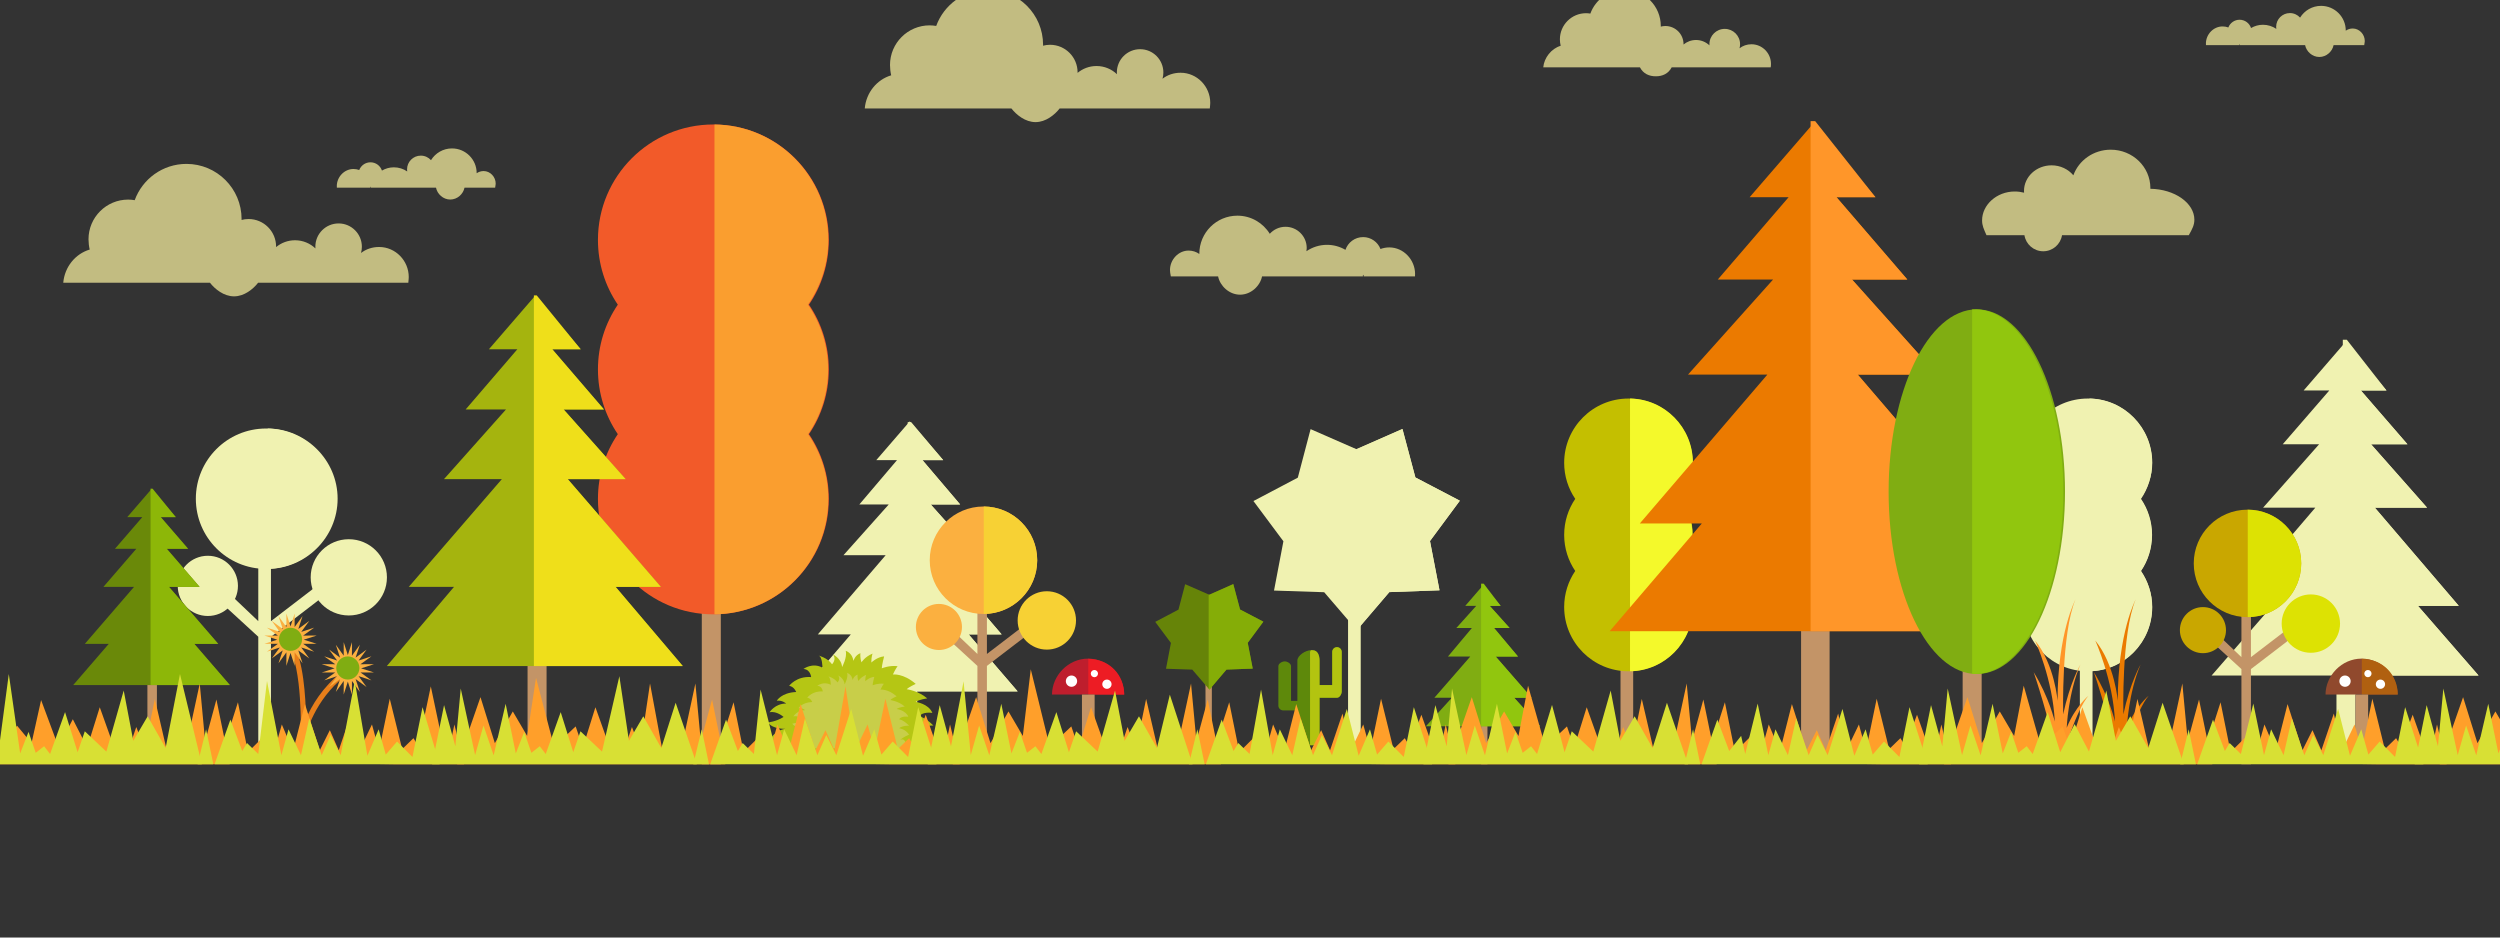<?xml version="1.0" encoding="UTF-8" standalone="no"?>
<svg
   xmlns:dc="http://purl.org/dc/elements/1.1/"
   xmlns:cc="http://creativecommons.org/ns#"
   xmlns:rdf="http://www.w3.org/1999/02/22-rdf-syntax-ns#"
   xmlns:svg="http://www.w3.org/2000/svg"
   xmlns="http://www.w3.org/2000/svg"
   xmlns:sodipodi="http://sodipodi.sourceforge.net/DTD/sodipodi-0.dtd"
   xmlns:inkscape="http://www.inkscape.org/namespaces/inkscape"
   version="1.1"
   id="svg9311"
   viewBox="0 0 800 300"
   height="300"
   width="800"
   inkscape:version="0.91 r"
   sodipodi:docname="ecommerce_background_fall.svg">
  <rect x="0" y="0" width="800" height="300" fill="#333333" stroke="none"/>
  <sodipodi:namedview
     pagecolor="#ffffff"
     bordercolor="#666666"
     borderopacity="1"
     objecttolerance="10"
     gridtolerance="10"
     guidetolerance="10"
     inkscape:pageopacity="0"
     inkscape:pageshadow="2"
     inkscape:window-width="1440"
     inkscape:window-height="863"
     id="namedview249"
     showgrid="false"
     inkscape:zoom="0.71241008"
     inkscape:cx="426.90364"
     inkscape:cy="91.894814"
     inkscape:window-x="0"
     inkscape:window-y="180"
     inkscape:window-maximized="1"
     inkscape:current-layer="svg9311" />
  <defs
     id="defs9313">
    <clipPath
       id="clipPath1444"
       clipPathUnits="userSpaceOnUse">
      <path
         id="path1446"
         d="m 0,534 800,0 0,50 -800,0 0,-50 z" />
    </clipPath>
    <clipPath
       id="clipPath42"
       clipPathUnits="userSpaceOnUse">
      <path
         id="path44"
         d="M 0,800 800,800 800,0 0,0 0,800 Z" />
    </clipPath>
    <clipPath
       id="clipPath1166"
       clipPathUnits="userSpaceOnUse">
      <path
         id="path1168"
         d="m 25.44,723.507 109.057,0 0,-41.812 -109.057,0 0,41.812 z" />
    </clipPath>
    <clipPath
       id="clipPath1182"
       clipPathUnits="userSpaceOnUse">
      <path
         id="path1184"
         d="m 278.44,778.507 109.057,0 0,-41.812 -109.057,0 0,41.812 z" />
    </clipPath>
    <clipPath
       id="clipPath1198"
       clipPathUnits="userSpaceOnUse">
      <path
         id="path1200"
         d="m 492.615,778.507 71.881,0 0,-27.344 -71.881,0 0,27.344 z" />
    </clipPath>
    <clipPath
       id="clipPath1214"
       clipPathUnits="userSpaceOnUse">
      <path
         id="path1216"
         d="m 374.785,707.166 77.369,0 0,-24.937 -77.369,0 0,24.937 z" />
    </clipPath>
    <clipPath
       id="clipPath1230"
       clipPathUnits="userSpaceOnUse">
      <path
         id="path1232"
         d="m 111.785,728.394 50.153,0 0,-16.135 -50.153,0 0,16.135 z" />
    </clipPath>
    <clipPath
       id="clipPath1246"
       clipPathUnits="userSpaceOnUse">
      <path
         id="path1248"
         d="m 701.785,773.394 50.152,0 0,-16.135 -50.152,0 0,16.135 z" />
    </clipPath>
    <clipPath
       id="clipPath1262"
       clipPathUnits="userSpaceOnUse">
      <path
         id="path1264"
         d="m 631.137,727.992 67.008,0 0,-32.06 -67.008,0 0,32.06 z" />
    </clipPath>
  </defs>
  <g
     transform="translate(0,-807.808)"
     id="layer1">
    <g
       transform="matrix(0.811,0,0,0.811,1238.76,902.881)"
       id="g9809">
      <g
         transform="matrix(1.25,0,0,-1.25,-1534.286,851.826)"
         id="g38">
        <g
           id="g40"
           clip-path="url(#clipPath42)">
          <path
             d="m 666,564 -4,0 0,-27 4,0 0,27 z"
             style="fill:#f0f2b1;fill-opacity:1;fill-rule:nonzero;stroke:none"
             id="path994"
             inkscape:connector-curvature="0" />
          <g
             id="g996"
             transform="translate(681.304,617.773)">
            <path
               d="m 0,0 c 2.203,3.245 3.49,7.161 3.49,11.379 0,11.205 -9.083,20.289 -20.288,20.289 -11.205,0 -20.288,-9.084 -20.288,-20.289 0,-4.218 1.288,-8.134 3.491,-11.379 -2.203,-3.246 -3.491,-7.162 -3.491,-11.38 0,-4.218 1.288,-8.135 3.491,-11.379 -2.203,-3.246 -3.491,-7.162 -3.491,-11.38 0,-11.204 9.083,-20.289 20.288,-20.289 11.205,0 20.288,9.085 20.288,20.289 0,4.218 -1.287,8.134 -3.49,11.38 2.203,3.244 3.49,7.161 3.49,11.379 C 3.49,-7.162 2.203,-3.246 0,0"
               style="fill:#f0f2b1;fill-opacity:1;fill-rule:nonzero;stroke:none"
               id="path998"
               inkscape:connector-curvature="0" />
          </g>
          <g
             id="g1000"
             transform="translate(681.143,617.773)">
            <path
               d="m 0,0 c 2.214,3.245 3.709,7.161 3.709,11.38 0,11.123 -8.852,20.151 -19.852,20.282 l 0,-22.759 0,-17.805 0,-4.953 0,-17.806 0,-22.759 c 11,0.131 19.852,9.158 19.852,20.282 0,4.219 -1.398,8.135 -3.612,11.379 2.214,3.245 3.466,7.161 3.466,11.38 C 3.563,-7.16 2.214,-3.244 0,0"
               style="fill:#f0f2b1;fill-opacity:1;fill-rule:nonzero;stroke:none"
               id="path1002"
               inkscape:connector-curvature="0" />
          </g>
          <path
             d="m 435,600 -4,0 0,-63 4,0 0,63 z"
             style="fill:#f0f2b1;fill-opacity:1;fill-rule:nonzero;stroke:none"
             id="path1004"
             inkscape:connector-curvature="0" />
          <g
             id="g1006"
             transform="translate(459.876,588.913)">
            <path
               d="m 0,0 -15.826,-0.572 -10.277,-12.051 -10.317,12.017 -15.829,0.522 2.963,15.558 -9.46,12.7 14.011,7.382 4.031,15.316 14.507,-6.35 14.488,6.399 L -7.628,35.617 6.408,28.28 -3.013,15.55 0,0 Z"
               style="fill:#f0f2b1;fill-opacity:1;fill-rule:nonzero;stroke:none"
               id="path1008"
               inkscape:connector-curvature="0" />
          </g>
          <g
             id="g1010"
             transform="translate(452.248,624.53)">
            <path
               d="m 0,0 -4.081,15.304 -14.599,-6.399 -0.568,0.199 0,-56.703 0.662,-0.641 10.331,12.051 15.856,0.572 -2.999,15.55 9.427,12.73 L 0,0 Z"
               style="fill:#f0f2b1;fill-opacity:1;fill-rule:nonzero;stroke:none"
               id="path1012"
               inkscape:connector-curvature="0" />
          </g>
          <path
             d="m 295,580 -4,0 0,-45 4,0 0,45 z"
             style="fill:#f0f2b1;fill-opacity:1;fill-rule:nonzero;stroke:none"
             id="path1014"
             inkscape:connector-curvature="0" />
          <g
             id="g1016"
             transform="translate(326.694,557)">
            <path
               d="m 0,0 -15.466,18 10.41,0 -21.416,25 13.322,0 -14.277,16 9.283,0 -11.898,14 6.543,0 L -34.058,85.228 -44.619,73 l 6.545,0 -11.898,-14 9.284,0 -14.278,-16 13.323,0 L -63.061,18 -52.65,18 -68.118,0 0,0 Z"
               style="fill:#f0f2b1;fill-opacity:1;fill-rule:nonzero;stroke:none"
               id="path1018"
               inkscape:connector-curvature="0" />
          </g>
          <g
             id="g1020"
             transform="translate(292,557)">
            <path
               d="M 0,0 34.694,0 19.228,18 29.638,18 8.222,43 21.544,43 7.267,59 16.55,59 4.651,73 11.195,73 1.083,85 0,85 0,0 Z"
               style="fill:#f0f2b1;fill-opacity:1;fill-rule:nonzero;stroke:none"
               id="path1022"
               inkscape:connector-curvature="0" />
          </g>
          <g
             id="g1024"
             transform="translate(110.382,589.144)">
            <path
               d="m 0,0 -3.179,2.462 -16.203,-12.431 0,16.824 -4,0 0,-16.824 -14.464,13.738 -3.199,-2.462 17.663,-16.205 0,-39.247 4,0 0,39.247 L 0,0 Z"
               style="fill:#f0f2b1;fill-opacity:1;fill-rule:nonzero;stroke:none"
               id="path1026"
               inkscape:connector-curvature="0" />
          </g>
          <g
             id="g1028"
             transform="translate(111.607,617.82)">
            <path
               d="m 0,0 c 0,-12.237 -9.921,-22.158 -22.159,-22.158 -12.238,0 -22.158,9.921 -22.158,22.158 0,12.238 9.92,22.159 22.158,22.159 C -9.921,22.159 0,12.238 0,0"
               style="fill:#f0f2b1;fill-opacity:1;fill-rule:nonzero;stroke:none"
               id="path1030"
               inkscape:connector-curvature="0" />
          </g>
          <g
             id="g1032"
             transform="translate(127.61,593)">
            <path
               d="m 0,0 c 0,-6.646 -5.388,-12.034 -12.035,-12.034 -6.646,0 -12.034,5.388 -12.034,12.034 0,6.646 5.388,12.035 12.034,12.035 C -5.388,12.035 0,6.646 0,0"
               style="fill:#f0f2b1;fill-opacity:1;fill-rule:nonzero;stroke:none"
               id="path1034"
               inkscape:connector-curvature="0" />
          </g>
          <g
             id="g1036"
             transform="translate(80.582,590.306)">
            <path
               d="m 0,0 c 0,-5.247 -4.254,-9.503 -9.503,-9.503 -5.249,0 -9.504,4.256 -9.504,9.503 0,5.248 4.255,9.504 9.504,9.504 C -4.254,9.504 0,5.248 0,0"
               style="fill:#f0f2b1;fill-opacity:1;fill-rule:nonzero;stroke:none"
               id="path1038"
               inkscape:connector-curvature="0" />
          </g>
          <g
             id="g1040"
             transform="translate(90,639.973)">
            <path
               d="m 0,0 0,-44.305 c 12,0.063 22.044,9.954 22.044,22.153 C 22.044,-9.953 12,-0.063 0,0"
               style="fill:#f0f2b1;fill-opacity:1;fill-rule:nonzero;stroke:none"
               id="path1042"
               inkscape:connector-curvature="0" />
          </g>
          <path
             d="m 749,591 -6,0 0,-56 6,0 0,56 z"
             style="fill:#f0f2b1;fill-opacity:1;fill-rule:nonzero;stroke:none"
             id="path1044"
             inkscape:connector-curvature="0" />
          <g
             id="g1046"
             transform="translate(787.855,562)">
            <path
               d="m 0,0 -19.136,22 12.881,0 -26.498,31 16.483,0 -17.665,20 11.487,0 -14.722,17 8.096,0 -13.064,15.128 L -55.204,90 l 8.098,0 -14.722,-17 11.487,0 -17.666,-20 16.484,0 -26.498,-31 12.88,0 L -84.278,0 0,0 Z"
               style="fill:#f0f2b1;fill-opacity:1;fill-rule:nonzero;stroke:none"
               id="path1048"
               inkscape:connector-curvature="0" />
          </g>
          <g
             id="g1050"
             transform="translate(745,562)">
            <path
               d="M 0,0 42.854,0 23.719,22 36.6,22 10.102,53 26.585,53 8.92,73 20.406,73 5.685,90 13.78,90 1.27,106 0,106 0,0 Z"
               style="fill:#f0f2b1;fill-opacity:1;fill-rule:nonzero;stroke:none"
               id="path1052"
               inkscape:connector-curvature="0" />
          </g>
          <path
             d="m 521,564 -4,0 0,-27 4,0 0,27 z"
             style="fill:#c39467;fill-opacity:1;fill-rule:nonzero;stroke:none"
             id="path1054"
             inkscape:connector-curvature="0" />
          <g
             id="g1056"
             transform="translate(536.304,617.773)">
            <path
               d="m 0,0 c 2.203,3.245 3.49,7.161 3.49,11.379 0,11.205 -9.083,20.289 -20.288,20.289 -11.205,0 -20.288,-9.084 -20.288,-20.289 0,-4.218 1.288,-8.134 3.491,-11.379 -2.203,-3.246 -3.491,-7.162 -3.491,-11.38 0,-4.218 1.288,-8.135 3.491,-11.379 -2.203,-3.246 -3.491,-7.162 -3.491,-11.38 0,-11.204 9.083,-20.289 20.288,-20.289 11.205,0 20.288,9.085 20.288,20.289 0,4.218 -1.287,8.134 -3.49,11.38 2.203,3.244 3.49,7.161 3.49,11.379 C 3.49,-7.162 2.203,-3.246 0,0"
               style="fill:#c4bf00;fill-opacity:1;fill-rule:nonzero;stroke:none"
               id="path1058"
               inkscape:connector-curvature="0" />
          </g>
          <g
             id="g1060"
             transform="translate(536.143,617.773)">
            <path
               d="m 0,0 c 2.214,3.245 3.709,7.161 3.709,11.38 0,11.123 -8.852,20.151 -19.852,20.282 l 0,-22.759 0,-17.805 0,-4.953 0,-17.806 0,-22.759 c 11,0.131 19.852,9.158 19.852,20.282 0,4.219 -1.398,8.135 -3.612,11.379 2.214,3.245 3.466,7.161 3.466,11.38 C 3.563,-7.16 2.214,-3.244 0,0"
               style="fill:#f4f92b;fill-opacity:1;fill-rule:nonzero;stroke:none"
               id="path1062"
               inkscape:connector-curvature="0" />
          </g>
          <path
             d="m 233,583 -6,0 0,-49 6,0 0,49 z"
             style="fill:#c39467;fill-opacity:1;fill-rule:nonzero;stroke:none"
             id="path1064"
             inkscape:connector-curvature="0" />
          <g
             id="g1066"
             transform="translate(260.826,679.074)">
            <path
               d="m 0,0 c 3.957,5.828 6.27,12.863 6.27,20.438 0,20.125 -16.314,36.439 -36.439,36.439 -20.125,0 -36.439,-16.314 -36.439,-36.439 0,-7.575 2.312,-14.61 6.269,-20.438 -3.957,-5.829 -6.269,-12.863 -6.269,-20.438 0,-7.575 2.312,-14.61 6.269,-20.438 -3.957,-5.83 -6.269,-12.863 -6.269,-20.439 0,-20.124 16.314,-36.44 36.439,-36.44 20.125,0 36.439,16.316 36.439,36.44 0,7.576 -2.313,14.609 -6.27,20.439 3.957,5.828 6.27,12.863 6.27,20.438 C 6.27,-12.863 3.957,-5.829 0,0"
               style="fill:#f25a29;fill-opacity:1;fill-rule:nonzero;stroke:none"
               id="path1068"
               inkscape:connector-curvature="0" />
          </g>
          <g
             id="g1070"
             transform="translate(260.538,679.073)">
            <path
               d="m 0,0 c 3.977,5.828 6.388,12.861 6.388,20.439 0,19.978 -15.926,36.192 -35.926,36.428 l 0,-40.877 0,-31.98 0,-8.896 0,-31.98 0,-40.877 c 20,0.237 35.926,16.45 35.926,36.429 0,7.577 -2.374,14.61 -6.351,20.438 3.977,5.828 6.295,12.861 6.295,20.439 C 6.332,-12.861 3.977,-5.827 0,0"
               style="fill:#fa9e2f;fill-opacity:1;fill-rule:nonzero;stroke:none"
               id="path1072"
               inkscape:connector-curvature="0" />
          </g>
          <path
             d="m 388,570 -2,0 0,-33 2,0 0,33 z"
             style="fill:#c39467;fill-opacity:1;fill-rule:nonzero;stroke:none"
             id="path1074"
             inkscape:connector-curvature="0" />
          <g
             id="g1076"
             transform="translate(400.899,564.19)">
            <path
               d="m 0,0 -8.29,-0.3 -5.382,-6.311 -5.404,6.294 -8.291,0.273 1.553,8.148 -4.956,6.653 7.339,3.866 2.111,8.023 7.599,-3.327 7.588,3.352 2.137,-8.016 L 3.356,14.813 -1.578,8.145 0,0 Z"
               style="fill:#668408;fill-opacity:1;fill-rule:nonzero;stroke:none"
               id="path1078"
               inkscape:connector-curvature="0" />
          </g>
          <g
             id="g1080"
             transform="translate(396.904,582.846)">
            <path
               d="m 0,0 -2.137,8.016 -7.558,-3.352 -0.209,0.105 0,-29.7 0.258,-0.336 5.367,6.312 8.282,0.3 -1.582,8.144 4.933,6.668 L 0,0 Z"
               style="fill:#85ad07;fill-opacity:1;fill-rule:nonzero;stroke:none"
               id="path1082"
               inkscape:connector-curvature="0" />
          </g>
          <path
             d="m 178,597 -6,0 0,-62 6,0 0,62 z"
             style="fill:#c39467;fill-opacity:1;fill-rule:nonzero;stroke:none"
             id="path1084"
             inkscape:connector-curvature="0" />
          <g
             id="g1086"
             transform="translate(220.994,565)">
            <path
               d="m 0,0 -21.211,25 14.277,0 -29.371,34 18.271,0 -19.58,22 12.731,0 -16.318,19 8.974,0 -14.48,16.769 L -61.191,100 -52.215,100 -68.533,81 -55.8,81 -75.382,59 -57.11,59 -86.482,25 -72.205,25 -93.418,0 0,0 Z"
               style="fill:#a5b40e;fill-opacity:1;fill-rule:nonzero;stroke:none"
               id="path1088"
               inkscape:connector-curvature="0" />
          </g>
          <g
             id="g1090"
             transform="translate(174,565)">
            <path
               d="M 0,0 46.994,0 25.783,25 40.061,25 10.689,59 28.96,59 9.38,81 22.111,81 5.793,100 14.768,100 0.899,117 0,117 0,0 Z"
               style="fill:#efdf1a;fill-opacity:1;fill-rule:nonzero;stroke:none"
               id="path1092"
               inkscape:connector-curvature="0" />
          </g>
          <path
             d="m 475,558 -2,0 0,-24 2,0 0,24 z"
             style="fill:#c39467;fill-opacity:1;fill-rule:nonzero;stroke:none"
             id="path1094"
             inkscape:connector-curvature="0" />
          <g
             id="g1096"
             transform="translate(491.588,546)">
            <path
               d="m 0,0 -8.176,9 5.504,0 -11.322,13 7.043,0 -7.549,9 4.908,0 -6.291,7 3.46,0 -5.582,6.465 -5.583,-6.465 3.46,0 -6.29,-7 4.908,0 -7.549,-9 7.043,0 L -33.338,9 -27.834,9 -36.012,0 0,0 Z"
               style="fill:#80ad12;fill-opacity:1;fill-rule:nonzero;stroke:none"
               id="path1098"
               inkscape:connector-curvature="0" />
          </g>
          <g
             id="g1100"
             transform="translate(473,546)">
            <path
               d="m 0,0 18.588,0 -8.176,9 5.504,0 -11.322,13 7.043,0 -7.549,9 4.908,0 -6.291,7 3.46,0 L 0.818,45 0,45 0,0 Z"
               style="fill:#91c60e;fill-opacity:1;fill-rule:nonzero;stroke:none"
               id="path1102"
               inkscape:connector-curvature="0" />
          </g>
          <g
             id="g1104"
             transform="translate(427.5,570.967)">
            <path
               d="m 0,0 c -0.828,0 -1.5,-0.672 -1.5,-1.499 l 0,-10.468 -4,0 0,7.722 c 0,1.647 -0.573,3.278 -2.221,3.278 l -0.5,0 c -1.646,0 -4.279,-1.631 -4.279,-3.278 l 0,-12.722 -2,0 0,10.973 c 0,0.828 -1.172,1.498 -2,1.498 -0.828,0 -2,-0.67 -2,-1.498 l 0,-12.486 c 0,-0.828 0.712,-1.487 1.539,-1.487 l 4.461,0 0,-7.753 c 0,-1.648 2.633,-3.247 4.279,-3.247 l 0.5,0 c 1.648,0 2.221,1.599 2.221,3.247 l 0,11.753 5.521,0 c 0.828,0 1.479,1.154 1.479,1.983 l 0,12.485 C 1.5,-0.672 0.828,0 0,0"
               style="fill:#5e890b;fill-opacity:1;fill-rule:nonzero;stroke:none"
               id="path1106"
               inkscape:connector-curvature="0" />
          </g>
          <g
             id="g1108"
             transform="translate(427.5,570.967)">
            <path
               d="m 0,0 c -0.828,0 -1.5,-0.672 -1.5,-1.499 l 0,-10.468 -4,0 0,7.722 c 0,1.647 -0.573,3.278 -2.221,3.278 l -0.5,0 c -0.083,0 -0.279,-0.537 -0.279,-0.542 l 0,-29.444 c 0,-0.008 0.196,-0.014 0.279,-0.014 l 0.5,0 c 1.648,0 2.221,1.599 2.221,3.247 l 0,11.753 5.521,0 c 0.828,0 1.479,1.154 1.479,1.983 l 0,12.485 C 1.5,-0.672 0.828,0 0,0"
               style="fill:#b3c410;fill-opacity:1;fill-rule:nonzero;stroke:none"
               id="path1110"
               inkscape:connector-curvature="0" />
          </g>
          <g
             id="g1112"
             transform="translate(299.175,537)">
            <path
               d="m 0,0 -50.662,0 c 0,0 1.887,2.335 4.131,3.324 0,0 -2.066,1.659 -4.131,1.212 0,0 1.078,3.033 4.85,3.66 0,0 -3.953,-0.235 -5.48,2.01 0,0 2.516,0.196 4.941,1.724 0,0 -2.222,2.008 -4.445,1.468 0,0 1.684,2.766 5.253,2.766 0,0 -1.278,1.149 -2.964,0.879 0,0 1.416,2.561 6.132,2.763 0,0 -0.606,1.685 -2.224,1.956 0,0 2.29,3.097 6.939,2.76 0,0 -0.203,2.425 -2.426,2.56 0,0 2.83,2.156 5.997,0.405 0,0 0,3.571 -1.279,3.84 0,0 2.829,-0.673 4.31,-2.763 0,0 1.55,1.55 0.27,3.1 0,0 2.695,-1.213 2.896,-3.976 0,0 1.685,3.033 1.146,5.122 0,0 2.088,-0.608 2.426,-3.167 0,0 0.539,1.819 2.223,2.425 0,0 -0.202,-1.414 0.336,-2.896 0,0 1.01,1.751 3.504,2.762 0,0 -0.404,-0.81 -0.404,-2.83 0,0 1.752,1.75 4.042,1.954 0,0 -0.741,-2.831 -0.741,-3.774 0,0 2.425,1.011 4.985,0.673 0,0 -0.674,-0.875 -1.481,-2.625 0,0 3.233,0.47 7.208,-2.966 0,0 -2.224,-1.01 -2.831,-1.683 0,0 3.707,-0.472 6.467,-2.898 0,0 -2.627,-0.336 -3.636,-1.112 0,0 4.042,-0.504 5.254,-3.469 0,0 -3.166,0.538 -4.11,-1.144 0,0 1.55,0 4.447,-2.831 0,0 -3.099,0.068 -4.447,-1.144 0,0 2.83,-0.338 4.447,-2.897 0,0 -2.628,-0.473 -4.043,-1.954 0,0 2.494,0 3.1,-3.234"
               style="fill:#b5c614;fill-opacity:1;fill-rule:nonzero;stroke:none"
               id="path1114"
               inkscape:connector-curvature="0" />
          </g>
          <g
             id="g1116"
             transform="translate(291.772,539)">
            <path
               d="m 0,0 -35.764,0 c 0,0 1.332,1.98 2.917,2.68 0,0 -1.458,1.341 -2.917,1.024 0,0 0.76,2.225 3.424,2.669 0,0 -2.789,-0.128 -3.867,1.457 0,0 1.775,0.161 3.487,1.238 0,0 -1.569,1.43 -3.138,1.048 0,0 1.188,1.957 3.71,1.957 0,0 -0.904,0.815 -2.093,0.625 0,0 0.998,1.806 4.327,1.948 0,0 -0.427,1.193 -1.569,1.383 0,0 1.617,2.188 4.899,1.95 0,0 -0.145,1.711 -1.713,1.807 0,0 1.998,1.523 4.233,0.285 0,0 0,2.52 -0.905,2.713 0,0 1.998,-0.477 3.045,-1.951 0,0 1.093,1.093 0.191,2.188 0,0 1.902,-0.857 2.044,-2.805 0,0 1.19,2.138 0.81,3.614 0,0 1.473,-0.429 1.711,-2.236 0,0 0.38,1.285 1.569,1.712 0,0 -0.142,-0.999 0.238,-2.045 0,0 0.713,1.235 2.472,1.951 0,0 -0.285,-0.57 -0.285,-1.999 0,0 1.237,1.236 2.856,1.378 0,0 -0.526,-1.995 -0.526,-2.662 0,0 1.713,0.714 3.521,0.476 0,0 -0.476,-0.619 -1.046,-1.854 0,0 2.281,0.332 5.088,-2.093 0,0 -1.57,-0.714 -1.997,-1.188 0,0 2.615,-0.335 4.565,-2.047 0,0 -1.855,-0.238 -2.568,-0.785 0,0 2.853,-0.355 3.71,-2.448 0,0 -2.236,0.381 -2.902,-0.808 0,0 1.094,0 3.139,-1.998 0,0 -2.187,0.047 -3.139,-0.808 0,0 1.997,-0.239 3.139,-2.046 0,0 -1.854,-0.668 -2.854,-1.715 0,0 1.76,1.385 2.188,-2.615"
               style="fill:#c8ce49;fill-opacity:1;fill-rule:nonzero;stroke:none"
               id="path1118"
               inkscape:connector-curvature="0" />
          </g>
          <g
             id="g1120"
             transform="translate(331.887,576.447)">
            <path
               d="m 0,0 -2.458,1.885 -12.429,-9.516 0,13.184 -3,0 0,-13.184 L -28.94,2.885 -31.398,1 l 13.511,-12.404 0,-30.043 3,0 0,30.043 L 0,0 Z"
               style="fill:#c39467;fill-opacity:1;fill-rule:nonzero;stroke:none"
               id="path1122"
               inkscape:connector-curvature="0" />
          </g>
          <g
             id="g1124"
             transform="translate(332.875,598.398)">
            <path
               d="m 0,0 c 0,-9.367 -7.594,-16.962 -16.962,-16.962 -9.369,0 -16.963,7.595 -16.963,16.962 0,9.368 7.594,16.963 16.963,16.963 C -7.594,16.963 0,9.368 0,0"
               style="fill:#fbb040;fill-opacity:1;fill-rule:nonzero;stroke:none"
               id="path1126"
               inkscape:connector-curvature="0" />
          </g>
          <g
             id="g1128"
             transform="translate(345.125,579.398)">
            <path
               d="m 0,0 c 0,-5.087 -4.125,-9.212 -9.212,-9.212 -5.088,0 -9.213,4.125 -9.213,9.212 0,5.088 4.125,9.213 9.213,9.213 C -4.125,9.213 0,5.088 0,0"
               style="fill:#f7d134;fill-opacity:1;fill-rule:nonzero;stroke:none"
               id="path1130"
               inkscape:connector-curvature="0" />
          </g>
          <g
             id="g1132"
             transform="translate(309.125,577.336)">
            <path
               d="m 0,0 c 0,-4.017 -3.257,-7.274 -7.275,-7.274 -4.018,0 -7.275,3.257 -7.275,7.274 0,4.018 3.257,7.275 7.275,7.275 C -3.257,7.275 0,4.018 0,0"
               style="fill:#fbb040;fill-opacity:1;fill-rule:nonzero;stroke:none"
               id="path1134"
               inkscape:connector-curvature="0" />
          </g>
          <g
             id="g1136"
             transform="translate(316,615.356)">
            <path
               d="m 0,0 0,-33.915 c 9.327,0.048 16.875,7.619 16.875,16.957 C 16.875,-7.619 9.327,-0.048 0,0"
               style="fill:#f7d134;fill-opacity:1;fill-rule:nonzero;stroke:none"
               id="path1138"
               inkscape:connector-curvature="0" />
          </g>
          <g
             id="g1140"
             transform="translate(360.339,556)">
            <path
               d="M 0,0 C -0.032,6 -5.121,11.345 -11.399,11.345 -17.676,11.345 -22.766,6 -22.798,0 L 0,0 Z"
               style="fill:#be1e2d;fill-opacity:1;fill-rule:nonzero;stroke:none"
               id="path1142"
               inkscape:connector-curvature="0" />
          </g>
          <g
             id="g1144"
             transform="translate(349,556)">
            <path
               d="M 0,0 11.339,0 C 11.309,6 7,11.138 0,11.288 L 0,0 Z"
               style="fill:#ed1c24;fill-opacity:1;fill-rule:nonzero;stroke:none"
               id="path1146"
               inkscape:connector-curvature="0" />
          </g>
          <path
             d="m 351,538 -4,0 0,18 4,0 0,-18 z"
             style="fill:#c39467;fill-opacity:1;fill-rule:nonzero;stroke:none"
             id="path1148"
             inkscape:connector-curvature="0" />
          <g
             id="g1150"
             transform="translate(345.481,560.231)">
            <path
               d="m 0,0 c 0,-0.985 -0.798,-1.784 -1.784,-1.784 -0.986,0 -1.784,0.799 -1.784,1.784 0,0.985 0.798,1.784 1.784,1.784 C -0.798,1.784 0,0.985 0,0"
               style="fill:#ffffff;fill-opacity:1;fill-rule:nonzero;stroke:none"
               id="path1152"
               inkscape:connector-curvature="0" />
          </g>
          <g
             id="g1154"
             transform="translate(352.069,562.616)">
            <path
               d="m 0,0 c 0,-0.631 -0.511,-1.142 -1.142,-1.142 -0.629,0 -1.14,0.511 -1.14,1.142 0,0.631 0.511,1.141 1.14,1.141 C -0.511,1.141 0,0.631 0,0"
               style="fill:#ffffff;fill-opacity:1;fill-rule:nonzero;stroke:none"
               id="path1156"
               inkscape:connector-curvature="0" />
          </g>
          <g
             id="g1158"
             transform="translate(356.346,559.268)">
            <path
               d="m 0,0 c 0,-0.809 -0.655,-1.463 -1.464,-1.463 -0.807,0 -1.462,0.654 -1.462,1.463 0,0.808 0.655,1.462 1.462,1.462 C -0.655,1.462 0,0.808 0,0"
               style="fill:#ffffff;fill-opacity:1;fill-rule:nonzero;stroke:none"
               id="path1160"
               inkscape:connector-curvature="0" />
          </g>
          <g
             id="g1162">
            <g
               id="g1164" />
            <g
               id="g1170">
              <g
                 clip-path="url(#clipPath1166)"
                 id="g1172"
                 style="opacity:0.7">
                <g
                   transform="translate(134.497,687.799)"
                   id="g1174">
                  <path
                     d="m 0,0 c 0,5.168 -4.189,9.482 -9.357,9.482 -2.152,0 -4.128,-0.67 -5.708,-1.891 0.169,0.618 0.267,1.298 0.267,1.97 0,4.053 -3.287,7.356 -7.342,7.356 -4.054,0 -7.341,-3.279 -7.341,-7.333 0,-0.191 0.014,-0.376 0.029,-0.564 -1.679,1.597 -3.944,2.585 -6.444,2.585 -2.279,0 -4.366,-0.815 -5.989,-2.168 0.002,0.057 0.009,0.112 0.009,0.17 0,4.805 -3.895,8.701 -8.7,8.701 -0.764,0 -1.501,-0.109 -2.207,-0.293 0.002,0.097 0.015,0.193 0.015,0.292 0,9.61 -7.791,17.401 -17.4,17.401 -7.519,0 -13.904,-4.776 -16.336,-11.453 -0.674,0.112 -1.361,0.184 -2.066,0.184 -6.914,0 -12.519,-5.605 -12.519,-12.519 0,-1.035 0.14,-2.286 0.377,-3.248 -4.531,-1.355 -7.914,-5.471 -8.345,-10.471 l 46.302,0 c 1.557,-2 4.376,-4.305 7.605,-4.305 3.23,0 6.048,2.305 7.605,4.305 l 47.406,0 C -0.054,-0.799 0,-0.529 0,0"
                     style="fill:#fff6a2;fill-opacity:1;fill-rule:nonzero;stroke:none"
                     id="path1176"
                     inkscape:connector-curvature="0" />
                </g>
              </g>
            </g>
          </g>
          <g
             id="g1178">
            <g
               id="g1180" />
            <g
               id="g1186">
              <g
                 clip-path="url(#clipPath1182)"
                 id="g1188"
                 style="opacity:0.7">
                <g
                   transform="translate(387.497,742.799)"
                   id="g1190">
                  <path
                     d="m 0,0 c 0,5.168 -4.189,9.482 -9.357,9.482 -2.152,0 -4.128,-0.67 -5.708,-1.891 0.169,0.618 0.267,1.298 0.267,1.97 0,4.053 -3.287,7.356 -7.342,7.356 -4.054,0 -7.341,-3.279 -7.341,-7.333 0,-0.191 0.014,-0.376 0.029,-0.564 -1.679,1.597 -3.944,2.585 -6.444,2.585 -2.279,0 -4.366,-0.815 -5.989,-2.168 0.002,0.057 0.009,0.112 0.009,0.17 0,4.805 -3.895,8.701 -8.7,8.701 -0.764,0 -1.501,-0.109 -2.207,-0.293 0.002,0.097 0.015,0.193 0.015,0.292 0,9.61 -7.791,17.401 -17.4,17.401 -7.519,0 -13.904,-4.776 -16.336,-11.453 -0.674,0.112 -1.361,0.184 -2.066,0.184 -6.914,0 -12.519,-5.605 -12.519,-12.519 0,-1.035 0.14,-2.286 0.377,-3.248 -4.531,-1.355 -7.914,-5.471 -8.345,-10.471 l 46.302,0 c 1.557,-2 4.376,-4.305 7.605,-4.305 3.23,0 6.048,2.305 7.605,4.305 l 47.406,0 C -0.054,-0.799 0,-0.529 0,0"
                     style="fill:#fff6a2;fill-opacity:1;fill-rule:nonzero;stroke:none"
                     id="path1192"
                     inkscape:connector-curvature="0" />
                </g>
              </g>
            </g>
          </g>
          <g
             id="g1194">
            <g
               id="g1196" />
            <g
               id="g1202">
              <g
                 clip-path="url(#clipPath1198)"
                 id="g1204"
                 style="opacity:0.7">
                <g
                   transform="translate(564.496,755.078)"
                   id="g1206">
                  <path
                     d="m 0,0 c 0,3.406 -2.762,6.196 -6.168,6.196 -1.417,0 -2.72,-0.469 -3.762,-1.272 0.112,0.406 0.176,0.842 0.176,1.284 0,2.672 -2.166,4.842 -4.838,4.842 -2.673,0 -4.84,-2.165 -4.84,-4.837 0,-0.126 0.01,-0.249 0.02,-0.373 -1.108,1.053 -2.6,1.703 -4.247,1.703 -1.502,0 -2.878,-0.538 -3.948,-1.431 0.002,0.038 0.006,0.075 0.006,0.114 0,3.167 -2.567,5.734 -5.735,5.734 -0.503,0 -0.988,-0.071 -1.454,-0.193 10e-4,0.064 0.01,0.128 0.01,0.192 0,6.335 -5.136,11.47 -11.469,11.47 -4.955,0 -9.164,-3.149 -10.768,-7.549 -0.444,0.074 -0.896,0.121 -1.361,0.121 -4.558,0 -8.251,-3.694 -8.251,-8.252 0,-0.682 0.091,-1.399 0.247,-2.033 -2.986,-0.893 -5.216,-3.794 -5.499,-6.794 l 30.519,0 c 1.025,-2 2.883,-2.837 5.011,-2.837 2.129,0 3.987,0.837 5.013,2.837 l 31.246,0 C -0.035,-1.078 0,-0.349 0,0"
                     style="fill:#fff6a2;fill-opacity:1;fill-rule:nonzero;stroke:none"
                     id="path1208"
                     inkscape:connector-curvature="0" />
                </g>
              </g>
            </g>
          </g>
          <g
             id="g1210">
            <g
               id="g1212" />
            <g
               id="g1218">
              <g
                 clip-path="url(#clipPath1214)"
                 id="g1220"
                 style="opacity:0.7">
                <g
                   transform="translate(444.017,697.148)"
                   id="g1222">
                  <path
                     d="m 0,0 c -0.979,0 -1.914,-0.182 -2.783,-0.499 -0.854,2.196 -2.984,3.756 -5.482,3.756 -2.599,0 -4.802,-1.689 -5.58,-4.028 -1.707,1 -3.688,1.584 -5.81,1.584 -2.412,0 -4.65,-0.745 -6.5,-2.012 0.051,0.33 0.085,0.667 0.085,1.011 0,3.699 -2.998,6.697 -6.697,6.697 -1.97,0 -3.736,-0.857 -4.961,-2.211 -2.117,3.428 -5.897,5.72 -10.221,5.72 -6.638,0 -12.019,-5.381 -12.019,-12.019 0,-0.025 0.004,-0.049 0.004,-0.074 -0.958,0.675 -2.123,1.075 -3.384,1.075 -3.25,0 -5.884,-2.885 -5.884,-6.134 0,-0.615 0.095,-1.014 0.27,-2.014 l 14.916,0 c 0.607,-3 3.48,-5.772 6.939,-5.772 3.459,0 6.332,2.772 6.938,5.772 l 2.215,0 6.975,0 22.648,0 c -0.01,1 -0.013,0.345 -0.022,0.392 0.03,-10e-4 0.059,0.12 0.088,0.12 0.05,0 0.098,-0.181 0.147,-0.18 0.002,-0.049 0.01,0.668 0.014,-0.332 l 16.215,0 c 0.011,1 0.027,0.588 0.027,0.761 C 8.138,-3.894 4.494,0 0,0"
                     style="fill:#fff6a2;fill-opacity:1;fill-rule:nonzero;stroke:none"
                     id="path1224"
                     inkscape:connector-curvature="0" />
                </g>
              </g>
            </g>
          </g>
          <g
             id="g1226">
            <g
               id="g1228" />
            <g
               id="g1234">
              <g
                 clip-path="url(#clipPath1230)"
                 id="g1236"
                 style="opacity:0.7">
                <g
                   transform="translate(117.06,721.9)"
                   id="g1238">
                  <path
                     d="m 0,0 c 0.635,0 1.241,-0.118 1.804,-0.323 0.553,1.423 1.934,2.434 3.553,2.434 1.685,0 3.114,-1.094 3.618,-2.611 1.106,0.648 2.391,1.027 3.766,1.027 1.564,0 3.014,-0.483 4.214,-1.304 -0.033,0.214 -0.056,0.432 -0.056,0.655 0,2.398 1.944,4.341 4.341,4.341 1.278,0 2.422,-0.555 3.216,-1.433 1.372,2.222 3.823,3.708 6.626,3.708 4.303,0 7.791,-3.488 7.791,-7.791 0,-0.016 -0.003,-0.032 -0.003,-0.048 0.621,0.437 1.376,0.697 2.193,0.697 2.107,0 3.815,-1.855 3.815,-3.961 0,-0.399 -0.062,-0.291 -0.175,-1.291 l -9.669,0 c -0.393,-2 -2.256,-3.741 -4.498,-3.741 -2.242,0 -4.104,1.741 -4.497,3.741 l -1.436,0 -4.521,0 -14.682,0 c 0.007,1 0.009,0.209 0.015,0.239 -0.019,0 -0.039,0.071 -0.058,0.071 -0.032,0 -0.063,-0.106 -0.094,-0.106 C 5.261,-5.728 5.256,-4.9 5.253,-5.9 l -10.511,0 c -0.007,1 -0.017,0.367 -0.017,0.479 C -5.275,-2.509 -2.913,0 0,0"
                     style="fill:#fff6a2;fill-opacity:1;fill-rule:nonzero;stroke:none"
                     id="path1240"
                     inkscape:connector-curvature="0" />
                </g>
              </g>
            </g>
          </g>
          <g
             id="g1242">
            <g
               id="g1244" />
            <g
               id="g1250">
              <g
                 clip-path="url(#clipPath1246)"
                 id="g1252"
                 style="opacity:0.7">
                <g
                   transform="translate(707.061,766.9)"
                   id="g1254">
                  <path
                     d="m 0,0 c 0.635,0 1.24,-0.118 1.804,-0.323 0.553,1.423 1.934,2.434 3.553,2.434 1.685,0 3.114,-1.094 3.618,-2.611 1.105,0.648 2.39,1.027 3.765,1.027 1.565,0 3.014,-0.483 4.214,-1.304 -0.032,0.214 -0.056,0.432 -0.056,0.655 0,2.398 1.944,4.341 4.342,4.341 1.278,0 2.422,-0.555 3.215,-1.433 1.373,2.222 3.823,3.708 6.627,3.708 4.303,0 7.79,-3.488 7.79,-7.791 0,-0.016 -0.003,-0.032 -0.003,-0.048 0.621,0.437 1.377,0.697 2.194,0.697 2.107,0 3.814,-1.855 3.814,-3.961 0,-0.399 -0.062,-0.291 -0.175,-1.291 l -9.669,0 c -0.392,-2 -2.256,-3.741 -4.498,-3.741 -2.242,0 -4.103,1.741 -4.497,3.741 l -1.435,0 -4.522,0 -14.681,0 c 0.006,1 0.008,0.209 0.014,0.239 -0.019,0 -0.038,0.071 -0.057,0.071 -0.033,0 -0.064,-0.106 -0.095,-0.106 C 5.261,-5.728 5.256,-4.9 5.253,-5.9 l -10.511,0 c -0.008,1 -0.017,0.367 -0.017,0.479 C -5.275,-2.509 -2.914,0 0,0"
                     style="fill:#fff6a2;fill-opacity:1;fill-rule:nonzero;stroke:none"
                     id="path1256"
                     inkscape:connector-curvature="0" />
                </g>
              </g>
            </g>
          </g>
          <g
             id="g1258">
            <g
               id="g1260" />
            <g
               id="g1266">
              <g
                 clip-path="url(#clipPath1262)"
                 id="g1268"
                 style="opacity:0.7">
                <g
                   transform="translate(698.144,705.896)"
                   id="g1270">
                  <path
                     d="m 0,0 c 0,5.253 -6.193,9.639 -13.895,9.756 0,0.06 0.008,0.181 0.008,0.241 0,6.665 -5.598,12.099 -12.507,12.099 -5.466,0 -10.102,-3.374 -11.803,-8.088 -1.592,1.91 -4.076,3.152 -6.876,3.152 -4.809,0 -8.706,-3.623 -8.706,-8.097 0,-0.182 0.016,-0.358 0.029,-0.538 -0.938,0.243 -1.927,0.375 -2.953,0.375 -5.692,0 -10.305,-4.217 -10.305,-9.117 0,-1.616 0.511,-2.703 1.388,-4.679 l 11.977,0 c 0.455,-2.872 2.934,-5.069 5.933,-5.069 2.999,0 5.478,2.197 5.932,5.069 l 40.014,0 C -0.642,-2.92 0,-1.687 0,0"
                     style="fill:#fff6a2;fill-opacity:1;fill-rule:nonzero;stroke:none"
                     id="path1272"
                     inkscape:connector-curvature="0" />
                </g>
              </g>
            </g>
          </g>
          <g
             id="g1274"
             transform="translate(647.422,563.062)">
            <path
               d="m 0,0 c 0,0 5.437,-15.958 6.877,-26.062 l 2.43,0 c 0,0 4.109,14.092 7.989,18.638 0,0 -4.213,-3.484 -6.872,-10.134 0,0 0.444,10.894 4.323,19.982 0,0 -3.325,-5.748 -5.431,-15.724 0,0 -0.666,25.391 3.879,36.253 0,0 -5.653,-10.524 -5.653,-32.028 0,0 -0.887,11.42 -7.094,19.067 0,0 5.654,-12.474 6.207,-25.554 0,0 -1.784,7.689 -6.655,15.562"
               style="fill:#ff9629;fill-opacity:1;fill-rule:nonzero;stroke:none"
               id="path1276"
               inkscape:connector-curvature="0" />
          </g>
          <g
             id="g1278"
             transform="translate(666.422,563.062)">
            <path
               d="m 0,0 c 0,0 5.437,-15.958 6.877,-26.062 l 2.43,0 c 0,0 4.109,14.092 7.989,18.638 0,0 -4.213,-3.484 -6.872,-10.134 0,0 0.444,10.894 4.323,19.982 0,0 -3.325,-5.748 -5.431,-15.724 0,0 -0.666,25.391 3.879,36.253 0,0 -5.653,-10.524 -5.653,-32.028 0,0 -0.887,11.42 -7.094,19.067 0,0 5.654,-12.474 6.207,-25.554 0,0 -1.784,7.689 -6.655,15.562"
               style="fill:#eb7a00;fill-opacity:1;fill-rule:nonzero;stroke:none"
               id="path1280"
               inkscape:connector-curvature="0" />
          </g>
          <path
             d="m 583,620 -9,0 0,-85 9,0 0,85 z"
             style="fill:#c39467;fill-opacity:1;fill-rule:nonzero;stroke:none"
             id="path1282"
             inkscape:connector-curvature="0" />
          <g
             id="g1284"
             transform="translate(641.657,576)">
            <path
               d="m 0,0 -29.081,34 19.575,0 -40.269,47 25.049,0 -26.845,30 17.456,0 -22.374,26 12.304,0 -19.853,22.991 -19.858,-22.991 12.307,0 -22.374,-26 17.458,0 -26.848,-30 25.051,0 -40.27,-47 19.575,0 L -128.081,0 0,0 Z"
               style="fill:#eb7a00;fill-opacity:1;fill-rule:nonzero;stroke:none"
               id="path1286"
               inkscape:connector-curvature="0" />
          </g>
          <g
             id="g1288"
             transform="translate(577,576)">
            <path
               d="m 0,0 64.657,0 -29.081,34 19.575,0 -40.269,47 25.05,0 -26.846,30 17.456,0 -22.374,26 12.305,0 L 1.459,161 0,161 0,0 Z"
               style="fill:#ff9629;fill-opacity:1;fill-rule:nonzero;stroke:none"
               id="path1290"
               inkscape:connector-curvature="0" />
          </g>
          <path
             d="m 631,584 -6,0 0,-48 6,0 0,48 z"
             style="fill:#c39467;fill-opacity:1;fill-rule:nonzero;stroke:none"
             id="path1292"
             inkscape:connector-curvature="0" />
          <g
             id="g1294"
             transform="translate(657.312,620.042)">
            <path
               d="m 0,0 c 0,-31.79 -12.465,-57.561 -27.841,-57.561 -15.375,0 -27.839,25.771 -27.839,57.561 0,31.788 12.464,57.56 27.839,57.56 C -12.465,57.56 0,31.788 0,0"
               style="fill:#80ad12;fill-opacity:1;fill-rule:nonzero;stroke:none"
               id="path1296"
               inkscape:connector-curvature="0" />
          </g>
          <g
             id="g1298"
             transform="translate(628.943,677.602)">
            <path
               d="m 0,0 c -0.141,0 1.057,-0.018 -0.943,-0.021 l 0,-115.078 c 2,-0.004 0.802,-0.021 0.943,-0.021 15.375,0 27.84,25.77 27.84,57.56 C 27.84,-25.771 15.375,0 0,0"
               style="fill:#91c60e;fill-opacity:1;fill-rule:nonzero;stroke:none"
               id="path1300"
               inkscape:connector-curvature="0" />
          </g>
          <path
             d="m 55,576 -3,0 0,-33 3,0 0,33 z"
             style="fill:#c39467;fill-opacity:1;fill-rule:nonzero;stroke:none"
             id="path1302"
             inkscape:connector-curvature="0" />
          <g
             id="g1304"
             transform="translate(78.019,559)">
            <path
               d="m 0,0 -11.227,13 7.557,0 -15.545,18 9.67,0 -10.363,12 6.738,0 -8.637,10 4.75,0 -7.664,8.875 -7.666,-8.875 4.751,0 -8.636,-10 6.739,0 -10.364,-12 9.67,0 -15.545,-18 7.556,0 L -49.443,0 0,0 Z"
               style="fill:#6a8909;fill-opacity:1;fill-rule:nonzero;stroke:none"
               id="path1306"
               inkscape:connector-curvature="0" />
          </g>
          <g
             id="g1308"
             transform="translate(53,559)">
            <path
               d="M 0,0 25.02,0 13.793,13 21.35,13 5.805,31 15.475,31 5.111,43 11.85,43 3.213,53 7.963,53 0.623,62 0,62 0,0 Z"
               style="fill:#8db708;fill-opacity:1;fill-rule:nonzero;stroke:none"
               id="path1310"
               inkscape:connector-curvature="0" />
          </g>
          <g
             id="g1312"
             transform="translate(102.05,543.323)">
            <path
               d="m 0,0 c 0.025,0.108 2.633,10.968 12.316,18.499 l -1.008,1.298 C 5.169,15.023 1.776,9.1 0.026,5.053 -0.093,11.861 -0.805,23.869 -4.198,28.755 L -5.549,27.816 C -1.095,21.403 -1.617,0.418 -1.624,0.207 L 0,0 Z"
               style="fill:#e77e1a;fill-opacity:1;fill-rule:nonzero;stroke:none"
               id="path1314"
               inkscape:connector-curvature="0" />
          </g>
          <g
             id="g1316"
             transform="translate(97.176,577.506)">
            <path
               d="m 0,0 -1.309,4.081 0.016,-4.286 -2.506,3.477 1.34,-4.071 -3.458,2.532 2.533,-3.458 -4.072,1.34 3.477,-2.506 -4.287,0.016 4.082,-1.309 -4.082,-1.309 4.287,0.016 -3.477,-2.506 4.072,1.34 -2.533,-3.459 3.458,2.533 -1.34,-4.072 2.506,3.478 -0.016,-4.286 L 0,-8.368 1.309,-12.449 1.293,-8.163 3.799,-11.641 2.46,-7.569 5.918,-10.102 3.386,-6.643 7.457,-7.983 3.98,-5.477 8.265,-5.493 4.184,-4.184 8.265,-2.875 3.98,-2.891 7.457,-0.385 3.386,-1.725 5.918,1.733 2.46,-0.799 3.799,3.272 1.293,-0.205 1.309,4.081 0,0 Z"
               style="fill:#fbb040;fill-opacity:1;fill-rule:nonzero;stroke:none"
               id="path1318"
               inkscape:connector-curvature="0" />
          </g>
          <g
             id="g1320"
             transform="translate(93.522,573.434)">
            <path
               d="m 0,0 c 0,-2.019 1.636,-3.654 3.653,-3.654 2.018,0 3.654,1.635 3.654,3.654 0,2.018 -1.636,3.654 -3.654,3.654 C 1.636,3.654 0,2.018 0,0"
               style="fill:#80ad12;fill-opacity:1;fill-rule:nonzero;stroke:none"
               id="path1322"
               inkscape:connector-curvature="0" />
          </g>
          <g
             id="g1324"
             transform="translate(115.268,568.46)">
            <path
               d="m 0,0 -1.309,4.081 0.016,-4.286 -2.506,3.477 1.34,-4.071 -3.458,2.532 2.533,-3.458 -4.072,1.34 3.477,-2.506 -4.287,0.016 4.082,-1.309 -4.082,-1.309 4.287,0.016 -3.477,-2.506 4.072,1.34 -2.533,-3.458 3.458,2.532 -1.34,-4.072 2.506,3.478 -0.016,-4.286 1.309,4.081 1.309,-4.081 -0.016,4.286 2.506,-3.478 -1.34,4.072 3.459,-2.532 -2.532,3.458 4.071,-1.34 L 3.98,-5.477 8.265,-5.493 4.184,-4.184 8.265,-2.875 3.98,-2.891 7.457,-0.385 3.386,-1.725 5.918,1.733 2.459,-0.799 3.799,3.272 1.293,-0.205 1.309,4.081 0,0 Z"
               style="fill:#fbb040;fill-opacity:1;fill-rule:nonzero;stroke:none"
               id="path1326"
               inkscape:connector-curvature="0" />
          </g>
          <g
             id="g1328"
             transform="translate(111.614,564.388)">
            <path
               d="m 0,0 c 0,-2.019 1.636,-3.654 3.653,-3.654 2.018,0 3.654,1.635 3.654,3.654 0,2.019 -1.636,3.654 -3.654,3.654 C 1.636,3.654 0,2.019 0,0"
               style="fill:#80ad12;fill-opacity:1;fill-rule:nonzero;stroke:none"
               id="path1330"
               inkscape:connector-curvature="0" />
          </g>
          <g
             id="g1332"
             transform="translate(730.887,575.447)">
            <path
               d="m 0,0 -2.459,1.885 -12.428,-9.516 0,13.184 -3,0 0,-13.184 L -28.939,2.885 -31.398,1 l 13.511,-12.404 0,-30.043 3,0 0,30.043 L 0,0 Z"
               style="fill:#c39467;fill-opacity:1;fill-rule:nonzero;stroke:none"
               id="path1334"
               inkscape:connector-curvature="0" />
          </g>
          <g
             id="g1336"
             transform="translate(731.875,597.398)">
            <path
               d="m 0,0 c 0,-9.367 -7.595,-16.962 -16.963,-16.962 -9.368,0 -16.963,7.595 -16.963,16.962 0,9.368 7.595,16.963 16.963,16.963 C -7.595,16.963 0,9.368 0,0"
               style="fill:#c9a700;fill-opacity:1;fill-rule:nonzero;stroke:none"
               id="path1338"
               inkscape:connector-curvature="0" />
          </g>
          <g
             id="g1340"
             transform="translate(744.125,578.398)">
            <path
               d="m 0,0 c 0,-5.087 -4.125,-9.212 -9.213,-9.212 -5.088,0 -9.213,4.125 -9.213,9.212 0,5.088 4.125,9.213 9.213,9.213 C -4.125,9.213 0,5.088 0,0"
               style="fill:#dde203;fill-opacity:1;fill-rule:nonzero;stroke:none"
               id="path1342"
               inkscape:connector-curvature="0" />
          </g>
          <g
             id="g1344"
             transform="translate(708.125,576.336)">
            <path
               d="m 0,0 c 0,-4.017 -3.258,-7.274 -7.275,-7.274 -4.018,0 -7.276,3.257 -7.276,7.274 0,4.018 3.258,7.275 7.276,7.275 C -3.258,7.275 0,4.018 0,0"
               style="fill:#c9a700;fill-opacity:1;fill-rule:nonzero;stroke:none"
               id="path1346"
               inkscape:connector-curvature="0" />
          </g>
          <g
             id="g1348"
             transform="translate(715,614.356)">
            <path
               d="m 0,0 0,-33.915 c 9.327,0.048 16.875,7.619 16.875,16.957 C 16.875,-7.619 9.327,-0.048 0,0"
               style="fill:#dde203;fill-opacity:1;fill-rule:nonzero;stroke:none"
               id="path1350"
               inkscape:connector-curvature="0" />
          </g>
          <g
             id="g1352"
             transform="translate(762.34,556)">
            <path
               d="M 0,0 C -0.032,6 -5.121,11.345 -11.399,11.345 -17.677,11.345 -22.767,6 -22.799,0 L 0,0 Z"
               style="fill:#90492d;fill-opacity:1;fill-rule:nonzero;stroke:none"
               id="path1354"
               inkscape:connector-curvature="0" />
          </g>
          <g
             id="g1356"
             transform="translate(751,556)">
            <path
               d="M 0,0 11.34,0 C 11.309,6 7,11.138 0,11.288 L 0,0 Z"
               style="fill:#b06010;fill-opacity:1;fill-rule:nonzero;stroke:none"
               id="path1358"
               inkscape:connector-curvature="0" />
          </g>
          <path
             d="m 753,538 -4,0 0,18 4,0 0,-18 z"
             style="fill:#c39467;fill-opacity:1;fill-rule:nonzero;stroke:none"
             id="path1360"
             inkscape:connector-curvature="0" />
          <g
             id="g1362"
             transform="translate(747.481,560.231)">
            <path
               d="m 0,0 c 0,-0.985 -0.798,-1.784 -1.784,-1.784 -0.986,0 -1.784,0.799 -1.784,1.784 0,0.985 0.798,1.784 1.784,1.784 C -0.798,1.784 0,0.985 0,0"
               style="fill:#ffffff;fill-opacity:1;fill-rule:nonzero;stroke:none"
               id="path1364"
               inkscape:connector-curvature="0" />
          </g>
          <g
             id="g1366"
             transform="translate(754.068,562.616)">
            <path
               d="m 0,0 c 0,-0.631 -0.511,-1.142 -1.141,-1.142 -0.63,0 -1.14,0.511 -1.14,1.142 0,0.631 0.51,1.141 1.14,1.141 C -0.511,1.141 0,0.631 0,0"
               style="fill:#ffffff;fill-opacity:1;fill-rule:nonzero;stroke:none"
               id="path1368"
               inkscape:connector-curvature="0" />
          </g>
          <g
             id="g1370"
             transform="translate(758.346,559.268)">
            <path
               d="m 0,0 c 0,-0.809 -0.655,-1.463 -1.464,-1.463 -0.807,0 -1.462,0.654 -1.462,1.463 0,0.808 0.655,1.462 1.462,1.462 C -0.655,1.462 0,0.808 0,0"
               style="fill:#ffffff;fill-opacity:1;fill-rule:nonzero;stroke:none"
               id="path1372"
               inkscape:connector-curvature="0" />
          </g>
        </g>
      </g>
      <g
         transform="matrix(1.25,0,0,-1.25,-1534.286,851.826)"
         id="g1440">
        <g
           id="g1442"
           clip-path="url(#clipPath1444)">
          <g
             id="g1448"
             transform="translate(860.255,534)">
            <path
               d="m 0,0 -4.185,20.439 -3.563,-13.128 -1.7,18.19 -4.535,-21.044 -2.647,9.32 -3.211,-9.416 -3.779,16.264 -3.213,-15.674 -2.645,6.807 -2.267,-6.613 -2.647,2.079 -1.888,-2.455 -4.725,13.227 -3.969,-12.661 -2.267,6.612 -6.803,-6.422 -5.478,19.274 -3.024,-15.872 -4.535,7.746 -5.67,-10.014 -4.534,14.525 L -84.655,0 -81.798,0 0,0 Z"
               style="fill:#ff9f2a;fill-opacity:1;fill-rule:nonzero;stroke:none"
               id="path1450"
               inkscape:connector-curvature="0" />
          </g>
          <g
             id="g1452"
             transform="translate(774.732,546.562)">
            <path
               d="m 0,0 -2.432,-11.718 -5.244,14.787 -3.742,-9.92 -1.496,2.527 -3.559,-3.461 -3.93,15.91 -3.37,-16.287 -2.247,8.162 -3.931,-8.162 -2.622,11.607 -3.929,-11.607 -2.808,6.364 -3.184,-6.364 -4.681,14.601 -3.742,-14.787 -3.557,8.348 -2.247,-7.974 -3.556,4.117 -4.868,-4.868 -3.181,15.727 -5.992,-18.72 L 3.135,-12.896 0,0 Z"
               style="fill:#ff9f2a;fill-opacity:1;fill-rule:nonzero;stroke:none"
               id="path1454"
               inkscape:connector-curvature="0" />
          </g>
          <g
             id="g1456"
             transform="translate(703.797,534)">
            <path
               d="m 0,0 -4.185,20.439 -3.563,-13.128 -1.7,18.19 -4.534,-21.044 -2.647,9.32 -3.211,-9.416 -3.78,16.264 -3.213,-15.674 -2.644,6.807 -2.267,-6.613 -2.647,2.079 -1.888,-2.455 -4.726,13.227 -3.968,-12.661 -2.267,6.612 -6.803,-6.422 -5.478,19.274 -3.025,-15.872 -4.535,7.746 L -72.75,6.659 -77.285,21.184 -84.654,0 -81.798,0 0,0 Z"
               style="fill:#ff9f2a;fill-opacity:1;fill-rule:nonzero;stroke:none"
               id="path1458"
               inkscape:connector-curvature="0" />
          </g>
          <g
             id="g1460"
             transform="translate(618.274,546.562)">
            <path
               d="m 0,0 -2.431,-11.718 -5.244,14.787 -3.742,-9.92 -1.497,2.527 -3.558,-3.461 -3.931,15.91 -3.369,-16.287 -2.247,8.162 -3.932,-8.162 -2.622,11.607 -3.928,-11.607 -2.809,6.364 -3.183,-6.364 -4.682,14.601 -3.742,-14.787 -3.557,8.348 -2.247,-7.974 -3.555,4.117 -4.868,-4.868 -3.181,15.727 -5.992,-18.72 L 3.136,-12.896 0,0 Z"
               style="fill:#ff9f2a;fill-opacity:1;fill-rule:nonzero;stroke:none"
               id="path1462"
               inkscape:connector-curvature="0" />
          </g>
          <g
             id="g1464"
             transform="translate(547.34,534)">
            <path
               d="m 0,0 -4.186,20.439 -3.562,-13.128 -1.701,18.19 -4.534,-21.044 -2.647,9.32 -3.21,-9.416 -3.781,16.264 -3.213,-15.674 -2.644,6.807 -2.266,-6.613 -2.647,2.079 -1.888,-2.455 -4.727,13.227 -3.968,-12.661 -2.266,6.612 -6.803,-6.422 -5.478,19.274 -3.026,-15.872 -4.535,7.746 L -72.75,6.659 -77.285,21.184 -84.654,0 -81.799,0 0,0 Z"
               style="fill:#ff9f2a;fill-opacity:1;fill-rule:nonzero;stroke:none"
               id="path1466"
               inkscape:connector-curvature="0" />
          </g>
          <g
             id="g1468"
             transform="translate(461.817,546.562)">
            <path
               d="m 0,0 -2.432,-11.718 -5.243,14.787 -3.742,-9.92 -1.498,2.527 -3.558,-3.461 -3.93,15.91 -3.37,-16.287 -2.246,8.162 -3.933,-8.162 -2.621,11.607 -3.928,-11.607 -2.809,6.364 -3.183,-6.364 -4.682,14.601 -3.742,-14.787 -3.557,8.348 -2.247,-7.974 -3.556,4.117 -4.868,-4.868 -3.181,15.727 -5.992,-18.72 L 3.136,-12.896 0,0 Z"
               style="fill:#ff9f2a;fill-opacity:1;fill-rule:nonzero;stroke:none"
               id="path1470"
               inkscape:connector-curvature="0" />
          </g>
          <g
             id="g1472"
             transform="translate(390.882,534)">
            <path
               d="m 0,0 -4.185,20.439 -3.563,-13.128 -1.701,18.19 -4.534,-21.044 -2.647,9.32 -3.21,-9.416 -3.781,16.264 -3.212,-15.674 -2.645,6.807 -2.267,-6.613 -2.646,2.079 -1.889,-2.455 -4.725,13.227 -3.968,-12.661 -2.268,6.612 -6.802,-6.422 -5.996,24.457 -2.507,-21.055 -4.536,7.746 L -72.75,6.659 -77.285,21.184 -84.655,0 -81.798,0 0,0 Z"
               style="fill:#ff9f2a;fill-opacity:1;fill-rule:nonzero;stroke:none"
               id="path1474"
               inkscape:connector-curvature="0" />
          </g>
          <g
             id="g1476"
             transform="translate(305.36,546.562)">
            <path
               d="m 0,0 -2.432,-11.718 -5.243,14.787 -3.742,-9.92 -1.498,2.527 -3.558,-3.461 -3.93,15.91 -3.37,-16.287 -2.246,8.162 -3.933,-8.162 -3.039,20.183 -3.51,-20.183 -2.809,6.364 -3.184,-6.364 -4.681,14.601 -3.742,-14.787 -3.556,8.348 -2.248,-7.974 -3.556,4.117 -4.868,-4.868 -3.181,15.727 -5.992,-18.72 L 3.135,-12.896 0,0 Z"
               style="fill:#ff9f2a;fill-opacity:1;fill-rule:nonzero;stroke:none"
               id="path1478"
               inkscape:connector-curvature="0" />
          </g>
          <g
             id="g1480"
             transform="translate(234.425,534)">
            <path
               d="m 0,0 -4.185,20.439 -3.563,-13.128 -1.7,18.19 -4.535,-21.044 -2.646,9.32 -3.211,-9.416 -3.929,21.14 -3.064,-20.55 -2.645,6.807 -2.267,-6.613 -2.646,2.079 -1.889,-2.455 -4.725,13.227 -3.968,-12.661 -2.268,6.612 -6.802,-6.422 -5.71,21.757 -2.793,-18.355 -4.536,7.746 L -72.75,6.659 -77.285,21.184 -84.655,0 -81.798,0 0,0 Z"
               style="fill:#ff9f2a;fill-opacity:1;fill-rule:nonzero;stroke:none"
               id="path1482"
               inkscape:connector-curvature="0" />
          </g>
          <g
             id="g1484"
             transform="translate(148.902,546.562)">
            <path
               d="m 0,0 -2.432,-11.718 -5.013,23.739 -3.972,-18.872 -1.497,2.527 -3.559,-3.461 -3.93,15.91 -3.37,-16.287 -2.246,8.162 -3.933,-8.162 -2.621,11.607 -3.928,-11.607 -2.809,6.364 -3.184,-6.364 -4.681,14.601 -3.742,-14.787 -3.556,8.348 -2.248,-7.974 -3.556,4.117 -4.868,-4.868 -3.181,15.727 -5.992,-18.72 L 3.135,-12.896 0,0 Z"
               style="fill:#ff9f2a;fill-opacity:1;fill-rule:nonzero;stroke:none"
               id="path1486"
               inkscape:connector-curvature="0" />
          </g>
          <g
             id="g1488"
             transform="translate(-15,540.894)">
            <path
               d="m 0,0 6.661,9.638 4.258,-11.581 4.763,11.532 4.535,-9.823 5.669,5.478 4.535,-5.478 3.025,13.604 5.478,-14.738 4.535,8.689 4.535,-8.88 3.968,12.662 4.726,-13.228 1.888,2.455 2.647,-2.079 2.267,6.612 2.644,-6.806 3.213,15.672 3.78,-16.266 3.211,9.411 2.646,-9.331 4.535,21.022 1.701,-18.232 3.562,13.213 4.185,-20.44 -81.798,0 -2.856,0 L 0,-6.894 0,0 Z"
               style="fill:#ff9f2a;fill-opacity:1;fill-rule:nonzero;stroke:none"
               id="path1490"
               inkscape:connector-curvature="0" />
          </g>
          <g
             id="g1492"
             transform="translate(-15,532)">
            <path
               d="m 0,0 4.186,20.673 3.562,-13.015 1.701,18.25 4.534,-21.014 2.646,9.335 3.212,-9.41 3.407,25.667 3.585,-25.072 2.645,6.808 2.267,-6.613 2.646,2.08 L 36.28,5.233 41.004,18.462 44.973,5.8 47.24,12.412 54.042,5.99 59.522,25.264 62.545,9.392 67.081,17.138 72.75,7.124 77.284,30.486 84.654,0 81.798,0 0,0 Z"
               style="fill:#d8e034;fill-opacity:1;fill-rule:nonzero;stroke:none"
               id="path1494"
               inkscape:connector-curvature="0" />
          </g>
          <g
             id="g1496"
             transform="translate(70.522,545.027)">
            <path
               d="m 0,0 2.434,-11.718 5.241,14.787 3.745,-9.92 1.497,2.527 3.557,-3.461 2.755,23.04 4.545,-23.417 2.247,8.162 3.931,-8.162 2.621,11.607 3.931,-11.607 2.808,6.364 3.183,-6.364 4.441,23.417 3.982,-23.603 3.558,8.348 2.246,-7.974 3.556,4.117 4.868,-4.868 3.183,15.727 5.989,-20.029 -77.453,0.131 L 0,0 Z"
               style="fill:#d8e034;fill-opacity:1;fill-rule:nonzero;stroke:none"
               id="path1498"
               inkscape:connector-curvature="0" />
          </g>
          <g
             id="g1500"
             transform="translate(141.458,532)">
            <path
               d="m 0,0 4.186,20.673 3.562,-13.015 1.701,18.25 4.535,-21.014 2.644,9.335 3.213,-9.41 3.78,16.268 3.212,-15.673 2.645,6.808 2.267,-6.613 2.646,2.08 L 36.28,5.233 41.004,18.462 44.972,5.8 47.24,12.412 54.042,5.99 59.522,29.799 62.545,9.392 67.081,17.138 72.75,7.124 77.284,21.417 84.654,0 81.798,0 0,0 Z"
               style="fill:#d8e034;fill-opacity:1;fill-rule:nonzero;stroke:none"
               id="path1502"
               inkscape:connector-curvature="0" />
          </g>
          <g
             id="g1504"
             transform="translate(226.979,545.027)">
            <path
               d="m 0,0 2.434,-11.718 5.241,14.787 3.744,-9.92 1.498,2.527 3.557,-3.461 2.108,20.342 5.192,-20.719 2.247,8.162 3.931,-8.162 2.621,11.607 3.931,-11.607 2.808,6.364 3.183,-6.364 4.68,14.601 3.743,-14.787 3.558,8.348 2.246,-7.974 3.556,4.117 4.868,-4.868 3.183,15.727 5.989,-18.72 L -3.135,-12.896 0,0 Z"
               style="fill:#d8e034;fill-opacity:1;fill-rule:nonzero;stroke:none"
               id="path1506"
               inkscape:connector-curvature="0" />
          </g>
          <g
             id="g1508"
             transform="translate(297.915,532)">
            <path
               d="m 0,0 4.186,20.673 3.562,-13.015 3.968,20.518 2.267,-23.282 2.645,9.335 3.213,-9.41 3.78,16.268 3.212,-15.673 2.645,6.808 2.267,-6.613 2.646,2.08 L 36.28,5.233 41.004,18.462 44.972,5.8 47.24,12.412 54.042,5.99 59.522,25.264 62.545,9.392 67.081,17.138 72.75,7.124 76.828,23.966 84.654,0 81.798,0 0,0 Z"
               style="fill:#d8e034;fill-opacity:1;fill-rule:nonzero;stroke:none"
               id="path1510"
               inkscape:connector-curvature="0" />
          </g>
          <g
             id="g1512"
             transform="translate(383.437,545.027)">
            <path
               d="m 0,0 2.434,-11.718 5.241,14.787 3.744,-9.92 1.498,2.527 3.557,-3.461 3.62,20.342 3.68,-20.719 2.247,8.162 3.931,-8.162 2.621,11.607 3.931,-11.607 2.808,6.364 3.183,-6.364 4.68,14.601 3.743,-14.787 3.558,8.348 2.246,-7.974 3.556,4.117 4.868,-4.868 3.183,15.727 5.989,-18.72 L -3.135,-12.896 0,0 Z"
               style="fill:#d8e034;fill-opacity:1;fill-rule:nonzero;stroke:none"
               id="path1514"
               inkscape:connector-curvature="0" />
          </g>
          <g
             id="g1516"
             transform="translate(454.373,532)">
            <path
               d="m 0,0 4.186,20.673 3.562,-13.015 1.7,18.25 4.534,-21.014 2.646,9.335 3.212,-9.41 3.78,16.268 3.212,-15.673 2.645,6.808 2.267,-6.613 2.647,2.08 1.888,-2.456 4.725,15.496 L 44.972,5.8 47.239,12.412 54.042,5.99 59.521,25.264 62.545,9.392 67.08,17.138 72.748,7.124 77.283,21.417 84.653,0 81.798,0 0,0 Z"
               style="fill:#d8e034;fill-opacity:1;fill-rule:nonzero;stroke:none"
               id="path1518"
               inkscape:connector-curvature="0" />
          </g>
          <g
             id="g1520"
             transform="translate(539.894,545.027)">
            <path
               d="m 0,0 2.434,-11.718 5.241,14.787 3.744,-9.92 3.765,4.794 1.289,-5.728 3.931,15.91 3.369,-16.287 2.248,8.162 3.93,-8.162 2.621,11.607 3.932,-11.607 2.807,6.364 3.183,-6.364 4.68,14.601 3.744,-14.787 3.557,8.348 2.247,-7.974 3.555,4.117 4.868,-4.868 3.183,15.727 5.99,-18.72 L -3.136,-12.896 0,0 Z"
               style="fill:#d8e034;fill-opacity:1;fill-rule:nonzero;stroke:none"
               id="path1522"
               inkscape:connector-curvature="0" />
          </g>
          <g
             id="g1524"
             transform="translate(610.83,532)">
            <path
               d="m 0,0 4.186,20.673 3.562,-13.015 1.701,18.25 4.534,-21.014 2.646,9.335 3.211,-9.41 3.781,16.268 3.211,-15.673 2.646,6.808 2.267,-6.613 2.646,2.08 1.888,-2.456 4.725,13.229 L 44.973,5.8 49.508,14.68 54.043,5.99 59.521,25.264 62.545,9.392 67.08,17.138 72.749,7.124 77.284,21.417 84.654,0 81.799,0 0,0 Z"
               style="fill:#d8e034;fill-opacity:1;fill-rule:nonzero;stroke:none"
               id="path1526"
               inkscape:connector-curvature="0" />
          </g>
          <g
             id="g1528"
             transform="translate(696.352,545.027)">
            <path
               d="m 0,0 2.434,-11.718 5.242,14.787 3.744,-9.92 1.496,2.527 3.558,-3.461 3.93,15.91 3.37,-16.287 2.247,8.162 3.93,-8.162 2.622,11.607 3.931,-11.607 2.808,6.364 3.182,-6.364 4.681,14.601 3.743,-14.787 3.558,8.348 2.247,-7.974 3.555,4.117 4.868,-4.868 3.182,15.727 5.99,-18.72 L -3.135,-12.896 0,0 Z"
               style="fill:#d8e034;fill-opacity:1;fill-rule:nonzero;stroke:none"
               id="path1530"
               inkscape:connector-curvature="0" />
          </g>
          <g
             id="g1532"
             transform="translate(767.287,532)">
            <path
               d="m 0,0 4.187,20.673 3.561,-13.015 1.701,18.25 4.535,-21.014 2.645,9.335 3.212,-9.41 3.78,16.268 3.212,-15.673 2.646,6.808 2.266,-6.613 2.647,2.08 L 36.28,5.233 41.005,18.462 44.973,5.8 47.24,12.412 54.043,5.99 59.522,25.264 62.546,9.392 67.081,17.138 72.75,7.124 77.285,21.417 84.654,0 81.799,0 0,0 Z"
               style="fill:#d8e034;fill-opacity:1;fill-rule:nonzero;stroke:none"
               id="path1534"
               inkscape:connector-curvature="0" />
          </g>
        </g>
      </g>
    </g>
  </g>
</svg>
